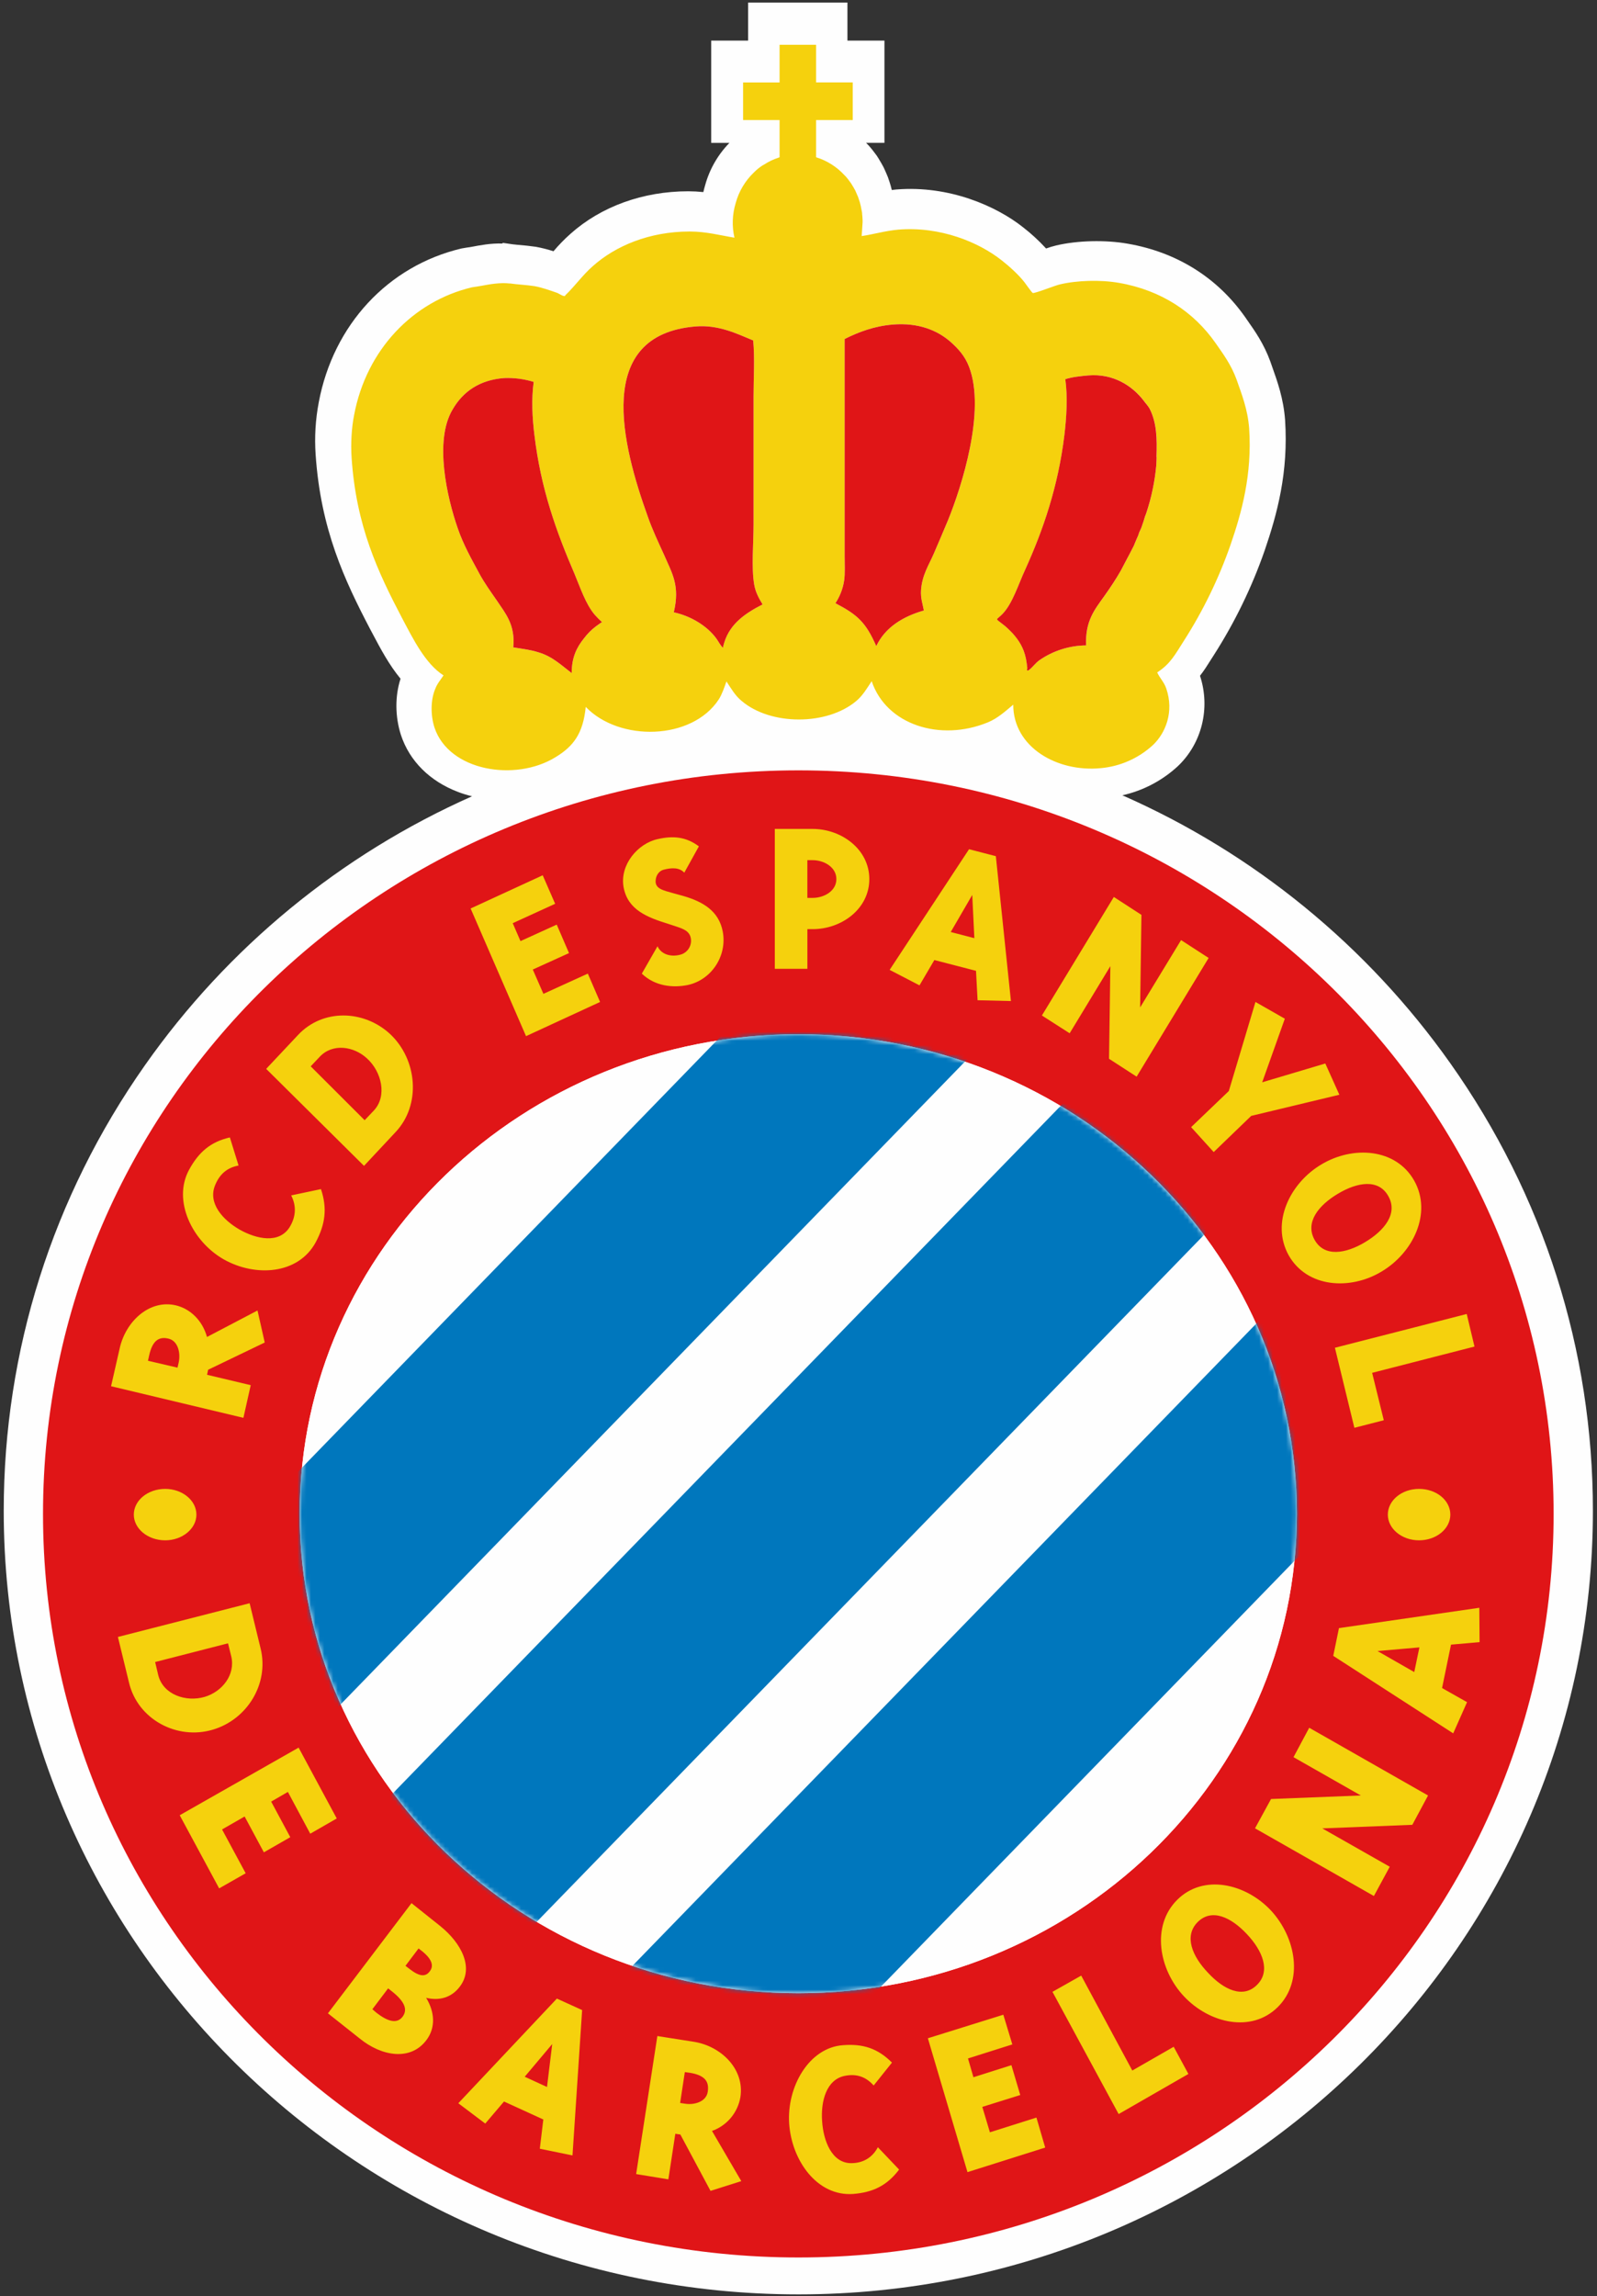 <svg width="357" height="513" viewBox="0 0 357 513" fill="none" xmlns="http://www.w3.org/2000/svg">
<rect x="0" y="0" width="357" height="513" fill="#333333" stroke="none"/>
<g clip-path="url(#clip0_795_4883)">
<path d="M324.209 237.54C305.652 211.307 280.312 190.613 250.899 177.674C255.505 176.645 259.759 174.422 263.235 171.229C268.671 166.128 270.631 158.198 268.253 150.969C269.168 149.803 269.894 148.643 270.6 147.519L271.368 146.317C276.03 139.033 279.826 131.23 282.68 123.067C285.518 114.792 288.043 105.524 287.274 93.826C286.914 89.033 285.575 85.285 284.399 81.976L283.95 80.696C282.491 76.749 280.589 74.047 278.749 71.428L278.388 70.905C272.184 62.045 263.099 56.353 252.132 54.45C247.151 53.562 240.842 53.713 236.096 54.837C235.334 55.019 234.583 55.246 233.848 55.517C232.262 53.788 230.533 52.197 228.678 50.76C222.74 46.056 212.197 41.372 200.368 42.334C200.029 42.365 199.689 42.407 199.354 42.449C199.212 41.831 199.042 41.221 198.842 40.62C198.624 39.899 198.355 39.195 198.037 38.513C197.884 38.153 197.724 37.795 197.556 37.441L197.07 36.553C196.854 36.164 196.627 35.78 196.391 35.403C196.141 34.977 195.86 34.569 195.549 34.185C195.16 33.651 194.746 33.135 194.31 32.638L193.714 32.016L193.61 31.911H197.713V9.069H189.439V0.575H167.239V9.074H158.985V31.916H163.063C160.479 34.558 158.609 37.814 157.632 41.377C157.48 41.883 157.346 42.394 157.229 42.909C156.117 42.797 155.001 42.738 153.884 42.731C143.733 42.731 134.355 46.129 127.492 52.266C126.148 53.464 124.89 54.757 123.729 56.134C122.445 55.716 121.136 55.385 119.808 55.14C118.454 54.948 117.095 54.8 115.731 54.696L114.728 54.592L114.33 54.539L112.354 54.252L112.339 54.409C109.694 54.315 107.237 54.806 105.455 55.14C105.167 55.203 104.895 55.234 104.43 55.297L103.186 55.506C86.747 59.385 74.51 72.562 71.259 89.869C70.522 93.726 70.287 97.661 70.559 101.578C71.693 118.258 76.988 129.559 82.779 140.619L83.422 141.822C85.017 144.838 86.961 148.512 89.538 151.633C88.284 155.48 88.299 160.08 89.627 164.199C91.54 170.011 96.082 174.533 102.407 176.932C103.411 177.314 104.451 177.632 105.523 177.894C76.142 190.931 50.859 211.711 32.38 238.011C11.743 267.356 0.834 301.76 0.834 337.514C0.834 434.043 80.532 512.575 178.488 512.575C276.407 512.575 356.084 434.043 356.084 337.514C356.084 301.557 345.06 266.99 324.209 237.54Z" fill="#FEFEFE"/>
<path d="M9.616 338.219C9.616 246.484 85.21 172.102 178.488 172.102C271.708 172.102 347.302 246.484 347.302 338.219C347.302 429.955 271.708 504.332 178.488 504.332C85.21 504.332 9.616 429.955 9.616 338.219Z" fill="#E01517"/>
<path d="M29.913 338.376C29.913 335.193 33.049 332.626 36.933 332.626C40.743 332.626 43.906 335.188 43.906 338.376C43.906 341.523 40.748 344.116 36.933 344.116C33.049 344.116 29.913 341.523 29.913 338.376ZM310.242 338.376C310.242 335.193 313.358 332.626 317.215 332.626C321.104 332.626 324.214 335.188 324.214 338.376C324.214 341.523 321.104 344.116 317.215 344.116C313.358 344.116 310.242 341.523 310.242 338.376ZM71.75 265.652L65.096 267.058C66.314 269.457 66.147 271.877 64.725 274.187C62.352 277.909 57.355 276.827 53.591 274.715C49.833 272.562 46.389 268.793 48.103 264.737C49.133 262.249 50.821 260.853 53.33 260.383L51.386 254.11C47.094 255.082 44.407 257.382 42.238 261.386C38.548 268.249 42.97 277.324 50 281.343C57.047 285.326 66.654 284.767 70.579 277.528C72.717 273.508 73.193 269.98 71.75 265.652ZM82.069 236.484C85.315 239.453 86.585 244.853 83.59 248.078L81.515 250.263L69.456 238.225L71.489 236.071C74.333 233.055 79.058 233.683 82.069 236.484ZM87.212 231.012C81.29 225.549 72.116 225.345 66.623 231.221L59.503 238.79L81.374 260.461L88.43 252.913C94.18 246.824 93.307 236.73 87.212 231.012ZM254.087 240.53L270.182 214.013L264.024 210.02L254.871 225.063L255.159 204.385L248.991 200.386L232.912 226.866L239.117 230.839L248.212 215.848L247.919 236.537L254.087 240.53ZM217.811 209.591L212.532 208.216L217.341 199.942L217.811 209.591ZM225.987 223.641L222.615 191.275L216.625 189.717L198.874 216.674L205.549 220.134L208.868 214.478L218.182 216.888L218.533 223.458L225.987 223.641ZM186.966 196.387C186.966 199.064 184.217 200.595 181.655 200.595H180.479V192.164H181.655C184.217 192.164 186.966 193.732 186.966 196.387ZM194.331 196.392C194.331 189.744 188.116 185.186 181.661 185.186H173.203V216.438H180.485V207.578H181.661C188.116 207.578 194.331 203.073 194.331 196.392ZM161.568 208.122C160.69 203.48 157.104 201.416 152.661 200.14L150.533 199.555C148.301 198.912 146.42 198.577 146.566 196.722C146.613 195.54 147.371 194.505 148.432 194.275C150.099 193.857 151.84 193.737 152.969 194.96L156.231 189.08C153.403 186.958 150.533 186.66 147.021 187.459C142.604 188.421 138.5 193.188 139.4 198.217C140.34 203.287 144.689 204.949 149.498 206.434L151.286 207.024C152.781 207.526 154.166 208.038 154.433 209.638C154.559 210.386 154.417 211.155 154.032 211.808C153.646 212.461 153.042 212.957 152.326 213.208C150.277 213.872 147.888 213.381 146.979 211.399L143.477 217.515C146.42 220.348 150.444 220.735 153.774 220.05C159.053 218.895 162.587 213.553 161.568 208.122ZM134.141 223.845L131.407 217.51L121.476 222.031L119.103 216.6L127.199 212.926L124.455 206.564L116.353 210.25L114.618 206.246L124.1 201.912L121.319 195.54L105.204 202.963L117.592 231.482L134.141 223.845ZM299.406 244.571L296.265 237.592L282.157 241.79L287.217 227.583L280.652 223.845L274.693 243.745L266.267 251.81L271.316 257.377L279.7 249.296L299.406 244.571ZM305.141 277.512C300.797 280.105 296.056 280.883 293.871 276.994C291.696 273.095 294.702 269.3 299.098 266.681C303.468 264.068 308.178 263.326 310.347 267.214C312.553 271.093 309.516 274.898 305.141 277.512ZM308.81 284.093C315.882 279.906 320.2 271.046 316.149 263.786C312.061 256.509 302.433 255.903 295.376 260.147C288.346 264.313 284.034 273.189 288.079 280.444C292.188 287.694 301.795 288.295 308.81 284.093ZM302.762 318.978L309.338 317.29L306.735 306.7L329.614 300.83L327.878 293.554L298.413 301.097L302.762 318.978ZM45.745 379.095C41.553 380.313 36.478 378.588 35.38 374.26L34.68 371.307L50.973 367.125L51.699 370.058C52.656 374.14 49.692 377.919 45.745 379.095ZM47.533 386.429C55.165 384.202 60.151 376.294 58.285 368.39L55.803 358.171L26.358 365.704L28.836 375.886C30.78 384.15 39.593 388.781 47.533 386.429ZM48.992 421.874L54.919 418.497L49.64 408.707L54.684 405.816L58.986 413.819L64.892 410.437L60.617 402.487L64.354 400.323L69.356 409.658L75.279 406.255L66.753 390.428L40.173 405.534L48.992 421.874ZM89.983 450.56C88.676 452.249 86.585 451.554 84.118 449.635L83.24 448.872L86.763 444.209L87.688 444.941C90.291 447.022 91.263 448.877 89.983 450.56ZM96.067 440.409C95.126 441.69 93.762 441.612 91.514 439.845L90.641 439.176L93.568 435.292L94.379 435.919C96.637 437.754 96.992 439.233 96.067 440.409ZM95.314 455.777C97.468 452.944 97.144 449.405 95.262 446.326C98.2 447.022 100.923 446.306 102.789 443.823C106.061 439.536 103.029 434.032 98.471 430.337L91.99 425.172L73.308 449.787L80.38 455.39C85.294 459.405 91.76 460.497 95.314 455.777ZM122.281 466.242L117.299 463.952L123.446 456.65L122.281 466.242ZM127.978 481.531L130.132 449.06L124.487 446.494L102.454 469.875L108.476 474.417L112.668 469.488L121.455 473.502L120.671 480.036L127.978 481.531ZM158.212 467.318C157.893 469.483 155.321 470.308 153.183 469.984L152.039 469.812L153.089 462.917L154.245 463.074C157.611 463.639 158.562 465.039 158.212 467.318ZM165.713 487.276L159.163 476.063C160.805 475.481 162.26 474.469 163.378 473.133C164.495 471.798 165.235 470.187 165.519 468.468C166.455 462.29 161.285 457.199 155.274 456.174L146.947 454.862L142.206 485.697L149.409 486.878L150.962 476.696L152.091 476.863L158.834 489.455L165.713 487.276ZM200.991 484.693L196.239 479.701C195.016 482.038 192.904 483.261 190.27 483.261C185.968 483.261 184.06 478.295 183.778 473.889C183.454 469.498 184.687 464.522 188.942 463.738C191.477 463.252 193.568 463.952 195.303 465.912L199.391 460.795C196.213 457.607 192.909 456.551 188.435 456.906C180.84 457.45 175.864 466.195 176.413 474.422C176.977 482.702 182.685 490.705 190.693 490.145C195.178 489.79 198.299 488.253 200.991 484.693ZM233.649 479.78L231.689 473.079L221.287 476.367L219.589 470.69L228.072 468.04L226.096 461.37L217.602 464.067L216.39 459.87L226.3 456.734L224.288 450.1L207.42 455.359L216.275 485.268L233.649 479.78ZM278.733 432.088C282.241 435.799 284.117 440.347 280.997 443.431C277.86 446.577 273.527 444.492 270.056 440.739C266.481 437.017 264.625 432.49 267.746 429.385C270.903 426.27 275.205 428.324 278.733 432.088ZM284.06 426.756C278.383 420.766 268.99 418.597 263.141 424.446C257.323 430.248 259.027 440.017 264.693 446.023C270.37 452.034 279.753 454.219 285.633 448.396C291.508 442.584 289.715 432.82 284.06 426.756ZM265.66 463.335L262.372 457.262L253.12 462.567L241.699 441.361L235.275 444.988L250.068 472.295L265.66 463.335ZM317.299 368.035L316.149 373.549L307.932 368.85L317.299 368.035ZM330.691 359.185L299.318 363.728L298.042 369.927L324.857 387.239L327.952 380.272L322.364 377.114L324.366 367.418L330.753 366.864L330.691 359.185ZM319.233 401.122L292.669 385.99L289.156 392.56L304.205 401.122L284.133 401.907L280.552 408.456L307.127 423.578L310.671 417.039L295.591 408.472L315.715 407.672L319.233 401.122ZM37.654 299.053C39.776 299.544 40.414 302.21 39.943 304.405L39.682 305.54L33.08 304.003L33.336 302.827C34.089 299.429 35.568 298.556 37.654 299.053ZM57.564 292.77L46.273 298.687C45.254 295.017 42.567 292.404 39.321 291.625C33.399 290.24 28.094 295.206 26.756 301.222L24.827 309.69L54.412 316.752L56.048 309.455L46.289 307.134L46.524 306.01L59.179 299.926L57.564 292.759V292.77Z" fill="#F5D10D"/>
<path d="M66.999 338.183C66.999 279.033 116.934 231.053 178.493 231.053C240.006 231.053 289.904 279.043 289.904 338.183C289.904 397.322 240 445.281 178.488 445.281C116.934 445.281 66.994 397.322 66.999 338.183Z" fill="#FEFEFE"/>
<path d="M66.994 338.183C66.994 279.033 116.933 231.053 178.488 231.053C240.011 231.053 289.909 279.043 289.909 338.183C289.909 397.322 240.006 445.281 178.488 445.281C116.928 445.281 66.994 397.322 66.994 338.183Z" fill="#FEFEFE"/>
<mask id="mask0_795_4883" style="mask-type:luminance" maskUnits="userSpaceOnUse" x="66" y="231" width="224" height="215">
<path d="M66.994 338.183C66.994 279.033 116.933 231.053 178.488 231.053C240.011 231.053 289.909 279.043 289.909 338.183C289.909 397.322 240.006 445.281 178.488 445.281C116.928 445.281 66.994 397.322 66.994 338.183Z" fill="white"/>
</mask>
<g mask="url(#mask0_795_4883)">
<path d="M303.886 271.982L333.9 302.889L142.149 500.197L112.119 469.279L303.886 271.982ZM259.257 224.269L289.25 255.203L97.499 452.479L67.496 421.545L259.257 224.269ZM225.673 165.103L255.676 196.042L63.952 393.313L33.938 362.421L225.673 165.103Z" fill="#0077BD"/>
</g>
<path d="M258.478 104.045C258.143 107.596 257.414 111.099 256.304 114.489C256.215 114.792 256.074 115.059 255.974 115.357C255.87 115.78 255.713 116.109 255.65 116.433C255.452 116.94 255.363 117.296 255.216 117.714C255.07 118.158 254.85 118.524 254.678 118.932C254.538 119.422 254.353 119.898 254.124 120.354C253.915 120.861 253.685 121.342 253.481 121.901C253.209 122.424 252.906 123.004 252.629 123.558C252.321 124.17 251.986 124.75 251.683 125.34C251.312 126.025 250.951 126.715 250.585 127.416C249.482 129.381 248.175 131.346 246.869 133.171C244.731 136.166 242.572 138.711 242.797 144.179C239.07 144.212 235.439 145.362 232.374 147.482C231.506 148.089 230.806 149.124 229.98 149.714C229.954 149.767 229.75 149.809 229.651 149.798C229.651 149.798 229.609 149.505 229.588 149.453C229.588 149.453 229.698 149.244 229.651 149.166C229.579 148.493 229.481 147.823 229.358 147.158C228.907 145.018 227.87 143.045 226.363 141.461C225.621 140.713 224.92 139.997 224.058 139.37C222.343 138.048 222.735 138.575 224.058 137.211C226.363 134.88 227.69 130.442 229.232 127.149C233.205 118.367 236.545 108.734 237.956 97.208C238.401 93.408 238.725 88.808 238.155 84.7C239.645 84.229 241.422 84.031 243.257 83.869C248.944 83.388 253.157 86.247 255.655 89.472C256.084 90.084 256.706 90.685 257.072 91.448C258.583 94.495 258.692 97.914 258.536 102.028C258.614 102.033 258.478 103.747 258.478 104.045ZM211.926 116.209C210.891 118.692 209.819 121.169 208.768 123.631C207.692 126.14 206.113 128.435 205.888 131.89C205.778 133.662 206.275 134.984 206.521 136.385C201.837 137.729 197.875 140.149 195.884 144.346C193.537 138.994 191.634 137.311 186.757 134.765C187.614 133.458 188.393 131.744 188.696 129.742C188.947 128.106 188.817 126.145 188.817 124.29V75.735C191.932 74.177 195.46 72.834 199.637 72.505C205.334 72.05 209.589 73.812 212.548 76.425C214.236 77.941 215.715 79.561 216.635 81.956C220.42 91.85 214.936 108.802 211.926 116.209ZM161.907 143.526C161.782 143.902 161.698 144.247 161.594 144.712C160.977 144.101 160.653 143.384 160.13 142.653C158.065 139.82 154.464 137.624 150.617 136.798C152.054 130.803 150.246 128.106 148.406 123.861C147.183 121.169 145.85 118.373 144.851 115.529C139.007 99.341 132.73 74.8 155.488 72.933C160.627 72.505 164.782 74.58 168.373 76.059C168.744 79.99 168.452 84.548 168.452 88.63V117.207C168.452 121.336 167.939 126.856 168.598 130.604C168.917 132.366 169.701 133.751 170.469 135.031C166.826 136.898 163.251 139.197 161.907 143.526ZM133.184 139.961C132.172 140.726 131.274 141.632 130.519 142.653C128.95 144.587 127.795 146.819 127.795 150.378C125.501 148.632 123.436 146.615 120.362 145.737C118.669 145.183 116.986 144.994 114.733 144.628C115.235 139.579 112.945 136.997 111.126 134.268C109.788 132.298 108.303 130.275 107.174 128.174C105.429 124.954 103.547 121.629 102.308 117.981C99.956 111.227 96.992 98.421 101.195 91.458C103.494 87.501 107.206 84.867 112.731 84.465C114.952 84.381 117.174 84.679 119.301 85.332C118.768 89.2 118.998 93.418 119.458 97.13C120.896 109.262 124.403 118.885 128.412 128.174C129.714 131.284 130.911 134.943 132.934 137.337C133.446 137.901 134.031 138.534 134.57 138.999C134.042 139.312 133.66 139.621 133.184 139.961ZM279.245 95.739C278.932 91.453 277.557 88.014 276.397 84.71C275.194 81.459 273.496 79.169 271.734 76.645C266.925 69.761 259.654 64.852 250.183 63.201C246.053 62.469 240.748 62.626 236.942 63.535C235.97 63.729 231.297 65.605 230.869 65.454C230.67 65.401 229.227 63.31 228.992 63.028C227.685 61.355 225.568 59.448 223.948 58.183C218.81 54.105 210.195 50.53 200.787 51.304C197.844 51.576 195.277 52.349 192.622 52.741C192.674 51.774 192.773 50.765 192.826 49.689V49.192C192.826 48.831 192.773 48.465 192.758 48.105C192.726 47.974 192.726 47.87 192.726 47.739C192.716 47.619 192.716 47.488 192.674 47.321C192.674 47.19 192.617 47.096 192.606 46.976C192.504 46.357 192.368 45.745 192.198 45.141C192.168 45.015 192.126 44.893 192.073 44.775C191.923 44.24 191.723 43.721 191.477 43.223C191.385 42.983 191.282 42.747 191.169 42.517C190.897 42.047 190.62 41.534 190.317 41.069C190.212 40.892 190.093 40.725 189.961 40.567C189.683 40.175 189.386 39.797 189.073 39.433C188.963 39.349 188.9 39.234 188.775 39.14C187.055 37.264 184.867 35.88 182.434 35.131V26.815H190.62V18.415H182.434V10.004H174.269V18.42H166.115V26.815H174.269V35.126C174.189 35.155 174.111 35.188 174.034 35.225C172.874 35.607 171.787 36.114 170.767 36.793C170.61 36.872 170.454 36.94 170.313 37.055C169.701 37.452 169.11 37.943 168.52 38.534C166.57 40.405 165.164 42.768 164.458 45.371C163.695 47.88 163.596 50.546 164.181 53.102C160.977 52.574 157.872 51.722 154.166 51.722C145.16 51.722 137.565 54.942 132.5 59.474C130.273 61.408 128.522 63.922 126.384 65.955L126.29 66.133C125.872 66.248 124.983 65.61 124.617 65.454C122.981 64.884 121.204 64.236 119.458 63.922C117.592 63.64 115.862 63.587 114.079 63.331H113.949C111.779 63.086 109.485 63.504 107.702 63.838C106.934 63.995 106.254 64.063 105.544 64.178C92.319 67.299 81.906 78.129 79.162 92.708C78.603 95.489 78.378 98.991 78.603 102.341C79.638 117.578 84.478 127.776 89.878 138.084C92.293 142.621 95.042 148.272 99.145 150.885C98.508 151.863 97.724 152.736 97.3 153.891C96.213 156.436 96.271 159.881 97.117 162.516C100.327 172.248 115.135 174.705 124.142 169.185C128.156 166.76 130.351 163.916 130.937 157.921C138.427 165.751 154.684 165.427 160.679 156.248C161.406 155.098 161.871 153.713 162.394 152.234C163.418 153.792 164.364 155.433 165.76 156.567C172.257 162.134 184.933 162.124 191.461 156.567C192.878 155.375 193.814 153.75 194.859 152.182C198.131 161.925 210.154 165.746 220.785 161.397C222.997 160.508 224.758 158.883 226.504 157.424C226.504 166.964 236.373 172.573 246.106 171.606C250.422 171.21 254.49 169.412 257.689 166.488C260.538 163.822 262.519 159.034 260.7 153.786C260.234 152.406 259.262 151.486 258.682 150.221C261.656 148.303 262.712 146.181 264.636 143.181C268.941 136.46 272.444 129.259 275.074 121.723C277.552 114.536 279.925 106.079 279.245 95.739Z" fill="#F5D10D"/>
<path d="M112.731 84.46C107.206 84.862 103.495 87.496 101.195 91.453C96.992 98.416 99.956 111.222 102.308 117.976C103.547 121.624 105.429 124.949 107.169 128.169C108.298 130.27 109.783 132.298 111.131 134.263C112.945 136.992 115.235 139.574 114.738 144.623C116.986 144.989 118.669 145.178 120.362 145.732C123.436 146.615 125.501 148.627 127.795 150.373C127.795 146.819 128.951 144.592 130.514 142.648C131.303 141.602 132.15 140.735 133.179 139.956C133.66 139.621 134.042 139.307 134.57 138.989C133.996 138.463 133.45 137.909 132.934 137.326C130.911 134.932 129.714 131.273 128.412 128.163C124.408 118.875 120.896 109.252 119.458 97.114C118.998 93.403 118.768 89.195 119.301 85.322C117.175 84.668 114.954 84.376 112.731 84.46ZM199.637 72.505C195.46 72.834 191.927 74.178 188.817 75.736V124.29C188.817 126.146 188.942 128.106 188.696 129.742C188.393 131.744 187.614 133.453 186.757 134.765C191.634 137.311 193.542 138.999 195.884 144.346C197.875 140.144 201.843 137.729 206.521 136.386C206.275 134.985 205.773 133.662 205.888 131.89C206.113 128.435 207.692 126.14 208.768 123.631C209.819 121.169 210.891 118.692 211.926 116.209C214.936 108.802 220.42 91.851 216.63 81.956C215.715 79.556 214.236 77.941 212.548 76.425C209.594 73.812 205.334 72.05 199.637 72.505ZM155.489 72.934C132.73 74.8 139.008 99.341 144.851 115.529C145.85 118.373 147.183 121.169 148.406 123.861C150.246 128.106 152.054 130.803 150.622 136.793C154.464 137.63 158.066 139.82 160.136 142.653C160.653 143.379 160.972 144.096 161.599 144.712C161.683 144.312 161.787 143.916 161.913 143.526C163.251 139.198 166.826 136.898 170.47 135.032C169.701 133.751 168.907 132.366 168.598 130.604C167.94 126.857 168.452 121.342 168.452 117.207V88.631C168.452 84.554 168.745 79.99 168.373 76.06C164.782 74.58 160.627 72.505 155.489 72.934ZM243.246 83.874C241.412 84.036 239.64 84.235 238.145 84.71C238.715 88.814 238.39 93.413 237.941 97.214C236.53 108.739 233.195 118.373 229.222 127.154C227.68 130.448 226.352 134.885 224.047 137.217C222.725 138.576 222.333 138.053 224.047 139.37C224.91 139.997 225.615 140.719 226.352 141.472C227.743 143.008 228.835 144.702 229.348 147.164C229.463 147.765 229.578 148.58 229.64 149.171C229.682 149.255 229.578 149.511 229.578 149.511L229.64 149.804C229.745 149.814 229.949 149.772 229.97 149.72C230.796 149.129 231.496 148.089 232.364 147.488C235.431 145.368 239.063 144.218 242.792 144.184C242.562 138.712 244.726 136.166 246.858 133.171C248.165 131.341 249.472 129.381 250.58 127.421C250.941 126.715 251.301 126.025 251.673 125.341C251.976 124.75 252.31 124.17 252.619 123.558C252.896 123.004 253.194 122.419 253.471 121.901C253.68 121.342 253.905 120.856 254.114 120.354C254.344 119.898 254.53 119.42 254.668 118.927C254.835 118.525 255.055 118.159 255.206 117.714C255.363 117.296 255.441 116.941 255.64 116.434C255.708 116.11 255.865 115.78 255.964 115.357C256.074 115.059 256.21 114.792 256.293 114.489C257.408 111.1 258.139 107.597 258.473 104.045C258.473 103.748 258.604 102.033 258.525 102.033C258.672 97.919 258.567 94.501 257.067 91.453C256.691 90.69 256.074 90.094 255.64 89.478C253.147 86.252 248.934 83.393 243.246 83.874Z" fill="#E01517"/>
</g>
<defs>
<clipPath id="clip0_795_4883">
<rect width="355.25" height="512" fill="white" transform="translate(0.834 0.575)"/>
</clipPath>
</defs>
</svg>
